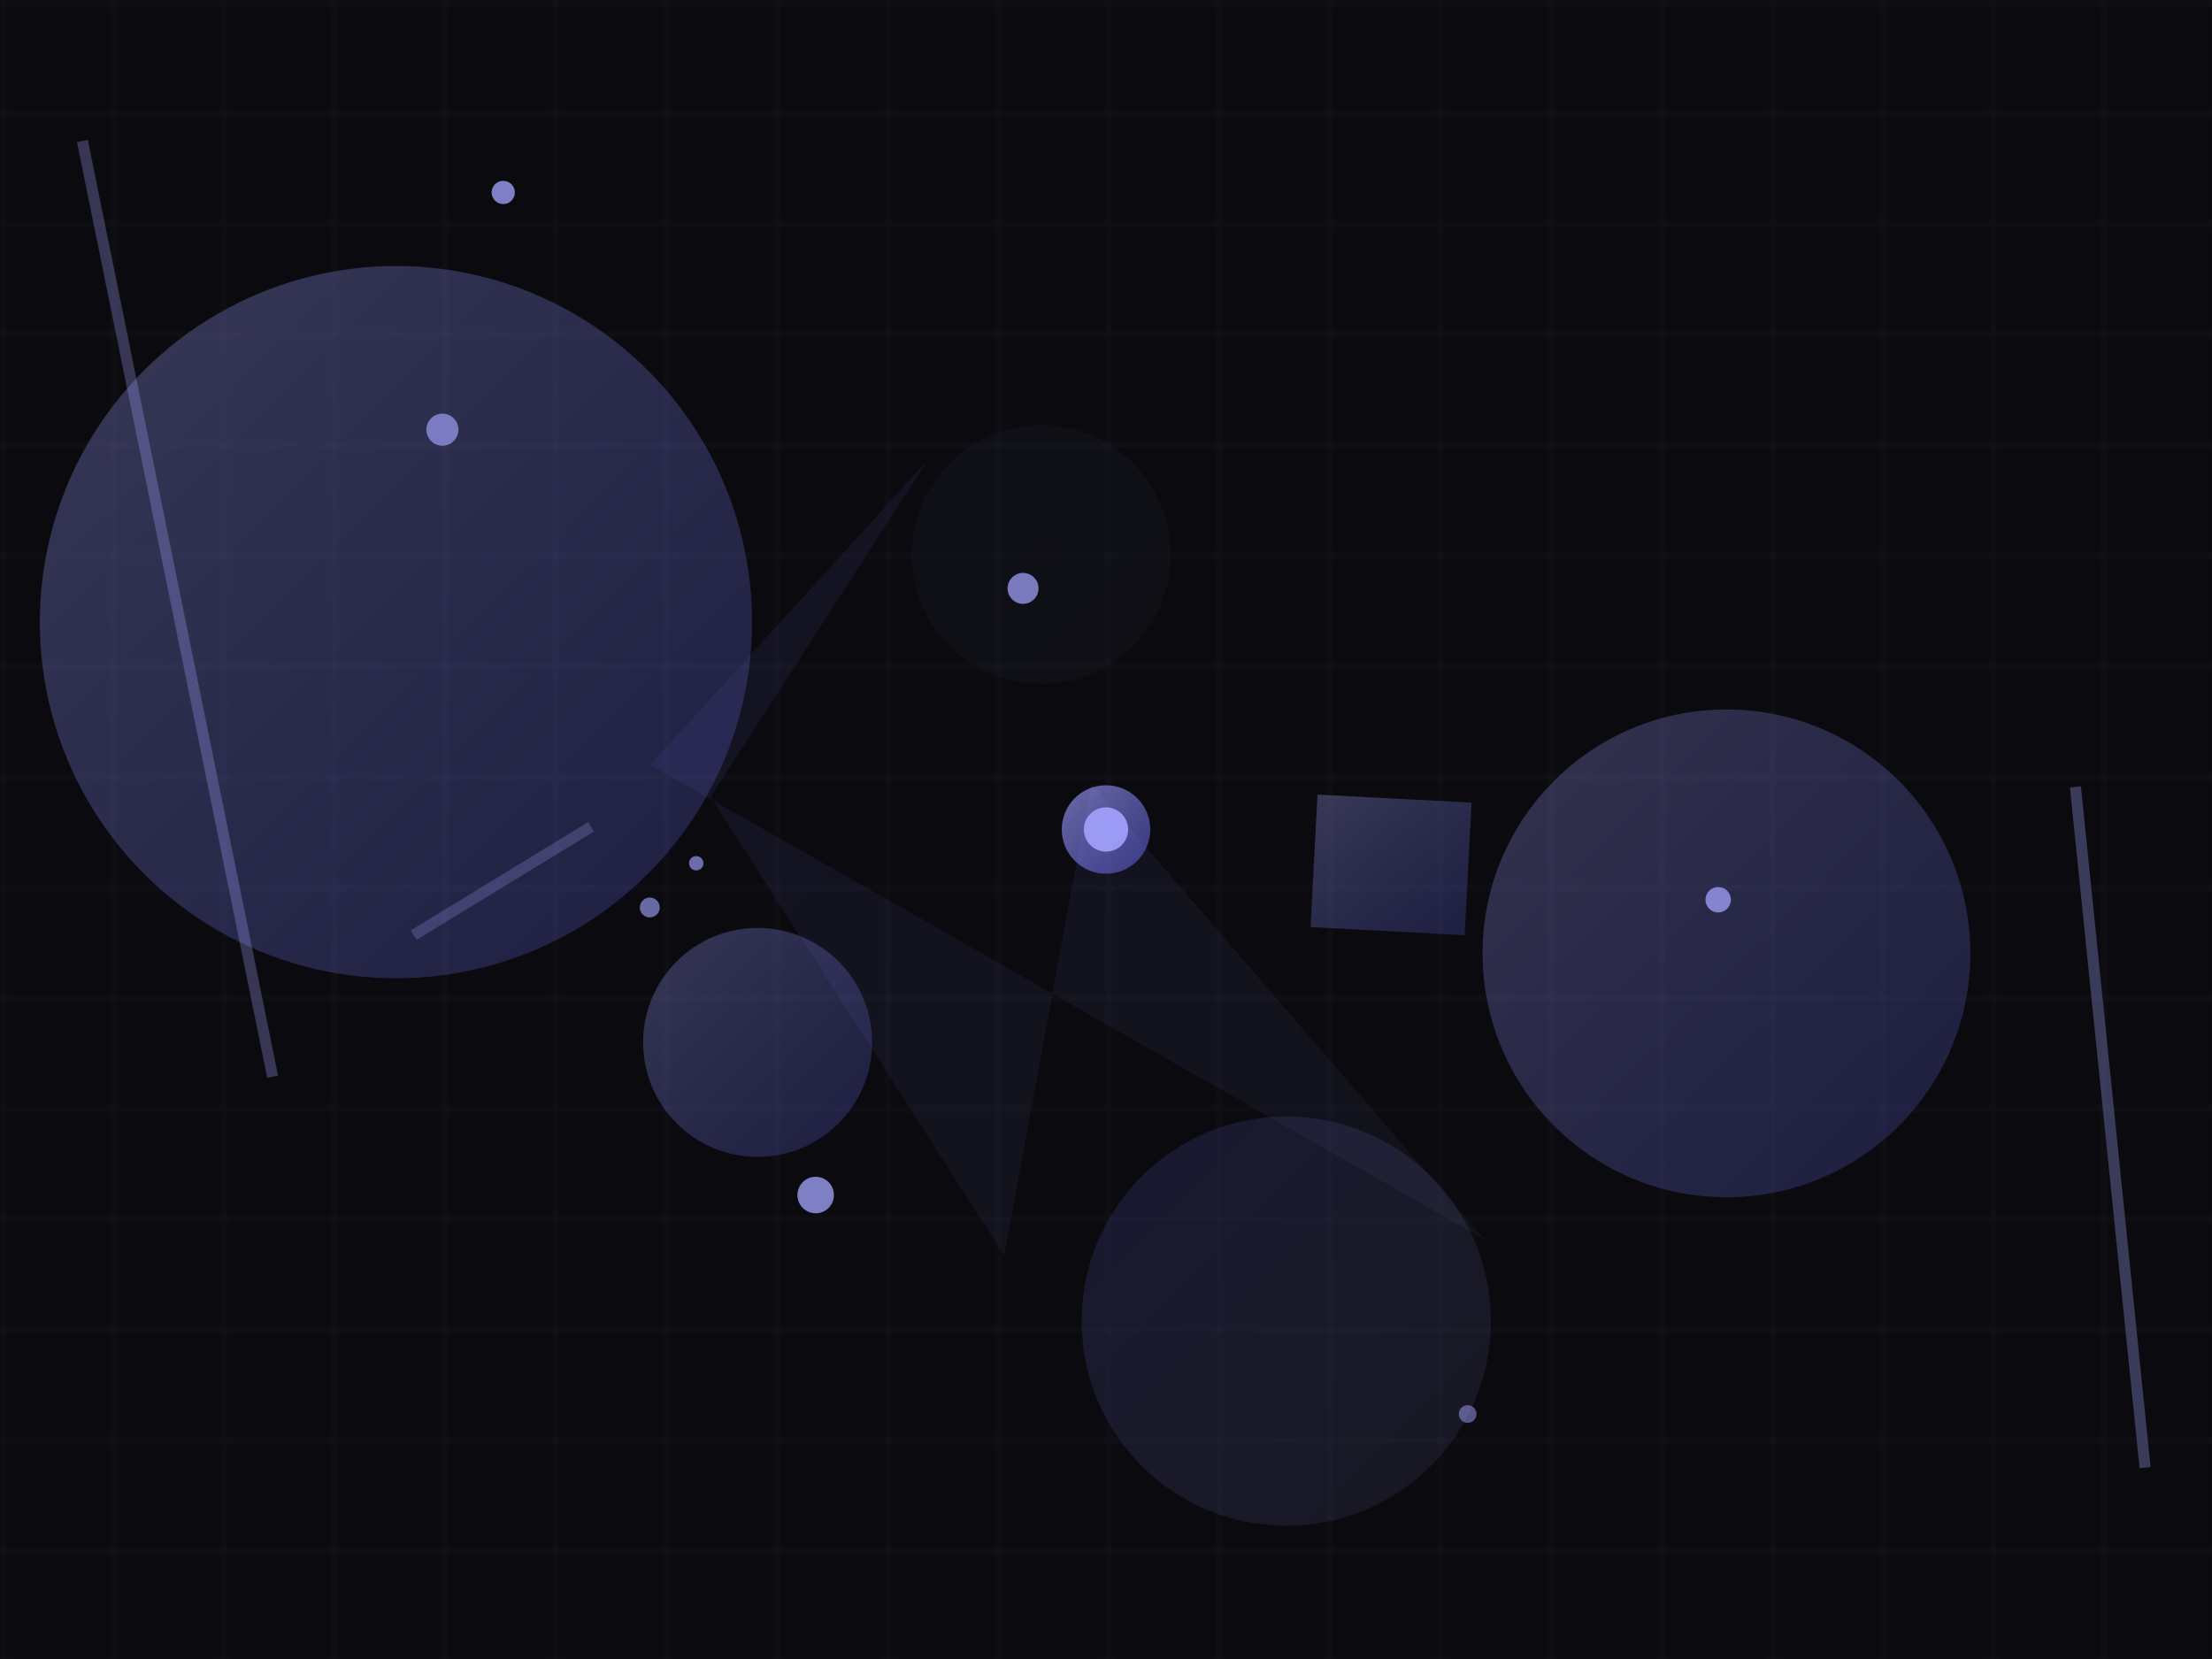 <svg width="400" height="300" viewBox="0 0 400 300" xmlns="http://www.w3.org/2000/svg">
  <defs>
    <linearGradient id="gradient1" x1="0%" y1="0%" x2="100%" y2="100%">
      <stop offset="0%" style="stop-color:#a3a3ff;stop-opacity:0.8" />
      <stop offset="100%" style="stop-color:#6366f1;stop-opacity:0.6" />
    </linearGradient>
    <linearGradient id="gradient2" x1="0%" y1="0%" x2="100%" y2="100%">
      <stop offset="0%" style="stop-color:#6366f1;stop-opacity:0.4" />
      <stop offset="100%" style="stop-color:#a3a3ff;stop-opacity:0.2" />
    </linearGradient>
    <pattern id="grid" width="20" height="20" patternUnits="userSpaceOnUse">
      <path d="M 20 0 L 0 0 0 20" fill="none" stroke="#a3a3ff" stroke-width="0.5" opacity="0.1"/>
    </pattern>
  </defs>
  
  <!-- Background -->
  <rect width="400" height="300" fill="#0b0b0f"/>
  
  <!-- Grid pattern -->
  <rect width="400" height="300" fill="url(#grid)"/>
  
  <!-- Generated circles -->
  <circle cx="312.2" cy="172.4" r="44.1" fill="url(#gradient1)" opacity="0.34"/>
  <circle cx="232.6" cy="238.9" r="37.0" fill="url(#gradient2)" opacity="0.38"/>
  <circle cx="137.0" cy="188.5" r="20.7" fill="url(#gradient1)" opacity="0.36"/>
  <circle cx="188.3" cy="100.3" r="23.4" fill="url(#gradient2)" opacity="0.10"/>
  <circle cx="71.6" cy="112.5" r="64.4" fill="url(#gradient1)" opacity="0.37"/>
  
  <!-- Generated lines -->
  <line x1="14.9" y1="25.5" x2="49.3" y2="194.7" stroke="#a3a3ff" stroke-width="2" opacity="0.29"/>
  <line x1="74.8" y1="169.1" x2="106.9" y2="149.5" stroke="#a3a3ff" stroke-width="2" opacity="0.24"/>
  <line x1="375.3" y1="142.3" x2="387.9" y2="265.4" stroke="#a3a3ff" stroke-width="2" opacity="0.31"/>
  
  <!-- Generated dots -->
  <circle cx="125.9" cy="156.1" r="1.3" fill="#a3a3ff" opacity="0.64"/>
  <circle cx="117.5" cy="164.1" r="1.8" fill="#a3a3ff" opacity="0.62"/>
  <circle cx="147.5" cy="216.1" r="3.3" fill="#a3a3ff" opacity="0.76"/>
  <circle cx="185.0" cy="106.4" r="2.8" fill="#a3a3ff" opacity="0.72"/>
  <circle cx="265.4" cy="255.7" r="1.6" fill="#a3a3ff" opacity="0.49"/>
  <circle cx="91.0" cy="34.8" r="2.1" fill="#a3a3ff" opacity="0.76"/>
  <circle cx="310.7" cy="162.7" r="2.3" fill="#a3a3ff" opacity="0.74"/>
  <circle cx="80.0" cy="77.7" r="2.9" fill="#a3a3ff" opacity="0.66"/>
  
  <!-- Generated shapes -->
  <rect x="237.6" y="144.4" width="27.9" height="24.0" fill="url(#gradient1)" opacity="0.37" transform="rotate(3.0 251.6 156.4)"/>
  <polygon points="117.6,138.3 167.7,83.3 128.5,144.1 181.6,227.0 197.3,141.7 268.4,224.1" fill="url(#gradient2)" opacity="0.23"/>
  
  <!-- Central focal element -->
  <circle cx="200" cy="150" r="8" fill="url(#gradient1)" opacity="0.8"/>
  <circle cx="200" cy="150" r="4" fill="#a3a3ff" opacity="0.9"/>
</svg>
